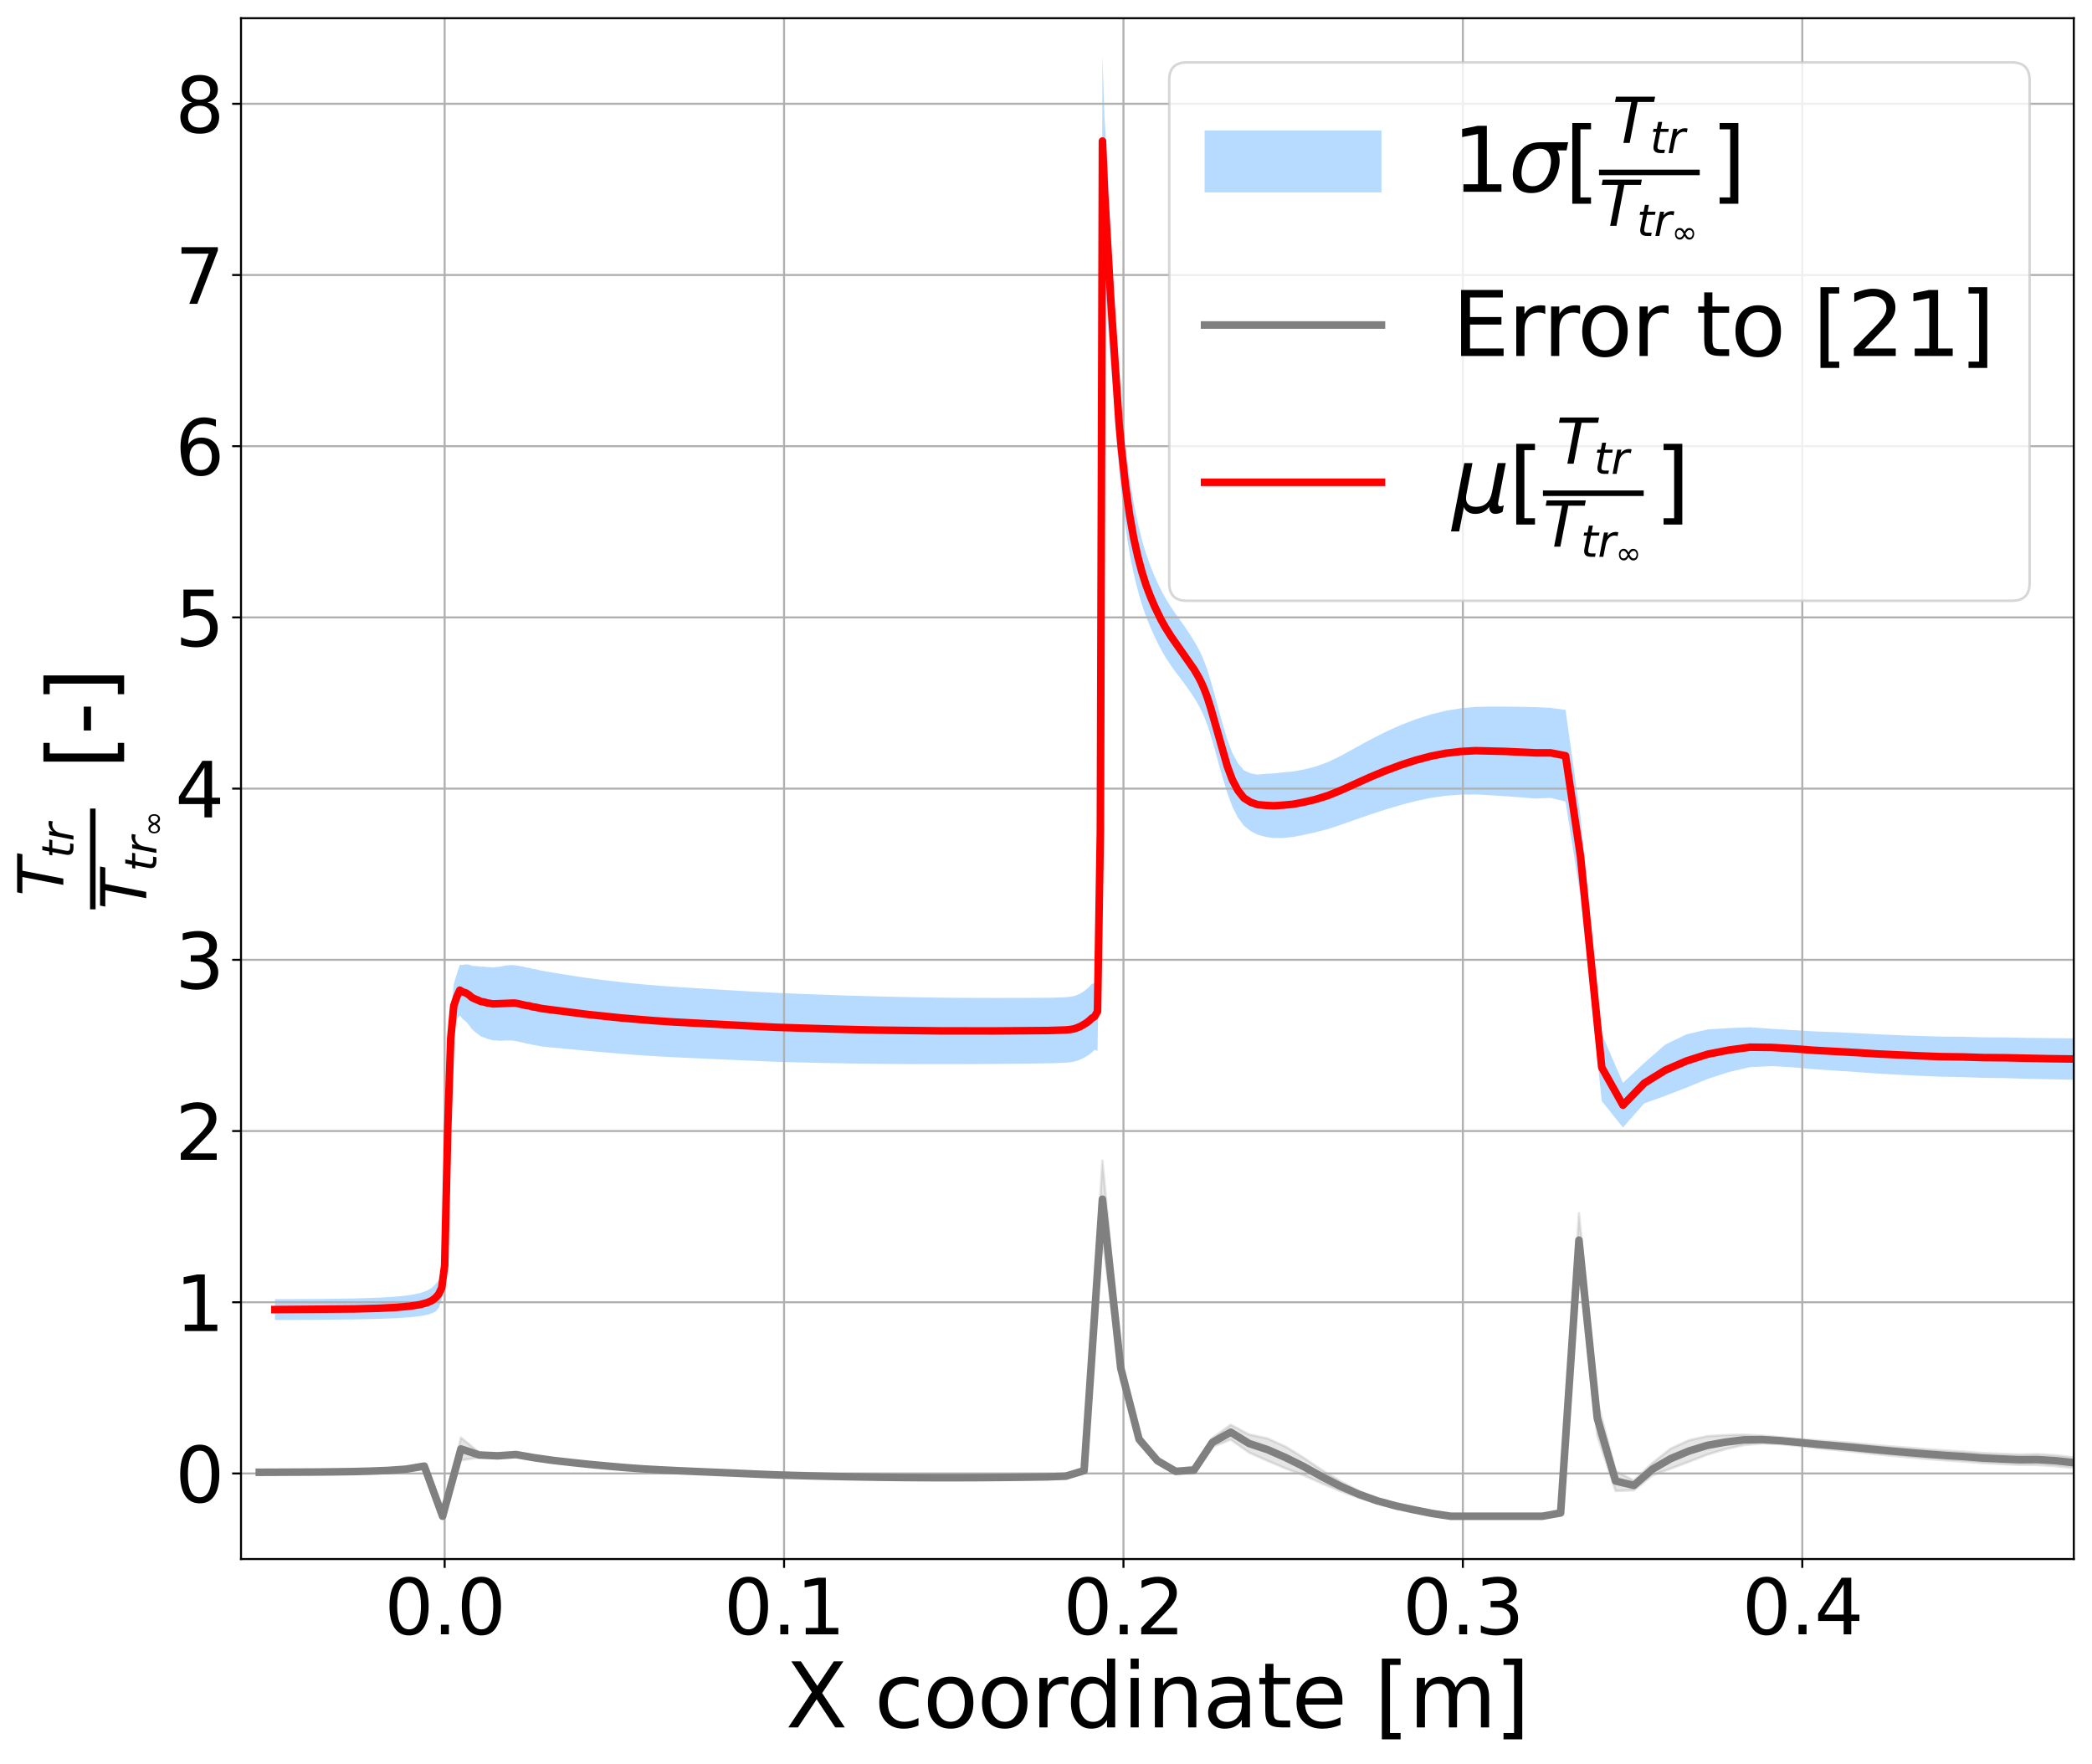 <?xml version="1.0" encoding="utf-8" standalone="no"?>
<!DOCTYPE svg PUBLIC "-//W3C//DTD SVG 1.1//EN"
  "http://www.w3.org/Graphics/SVG/1.1/DTD/svg11.dtd">
<svg xmlns:xlink="http://www.w3.org/1999/xlink" width="827.987pt" height="698.148pt" viewBox="0 0 827.987 698.148" xmlns="http://www.w3.org/2000/svg" version="1.1">
 <defs>
  <style type="text/css">*{stroke-linejoin: round; stroke-linecap: butt}</style>
 </defs>
 <g id="figure_1">
  <g id="patch_1">
   <path d="M 0 698.148 
L 827.987 698.148 
L 827.987 0 
L 0 0 
z
" style="fill: #ffffff"/>
  </g>
  <g id="axes_1">
   <g id="patch_2">
    <path d="M 95.388 617.04 
L 820.788 617.04 
L 820.788 7.2 
L 95.388 7.2 
z
" style="fill: #ffffff"/>
   </g>
   <g id="FillBetweenPolyCollection_1">
    <path d="M 108.821 522.408 
L 108.821 514.2 
L 127.078 514.103 
L 140.406 513.902 
L 150.135 513.586 
L 157.238 513.142 
L 162.424 512.549 
L 166.211 511.786 
L 168.976 510.822 
L 170.996 509.624 
L 172.472 508.085 
L 173.651 506.755 
L 174.819 505.018 
L 175.988 494.703 
L 177.185 439.757 
L 178.383 403.426 
L 179.58 389.573 
L 180.778 385.538 
L 181.975 381.881 
L 183.173 381.886 
L 184.37 381.67 
L 185.568 381.78 
L 186.766 382.234 
L 187.963 382.365 
L 189.161 382.396 
L 190.358 382.598 
L 191.556 382.547 
L 192.753 382.744 
L 193.951 382.799 
L 195.149 382.903 
L 196.346 382.737 
L 197.544 382.651 
L 198.741 382.448 
L 199.939 382.15 
L 201.136 382.05 
L 202.334 381.921 
L 203.532 382.019 
L 204.729 382.147 
L 205.927 382.401 
L 207.124 382.586 
L 208.322 382.93 
L 209.519 383.048 
L 210.717 383.442 
L 211.914 383.584 
L 213.112 383.893 
L 214.31 384.163 
L 215.507 384.352 
L 216.705 384.605 
L 217.902 384.788 
L 219.13 384.984 
L 220.402 385.191 
L 221.719 385.401 
L 223.085 385.628 
L 224.501 385.852 
L 225.97 386.076 
L 227.493 386.307 
L 229.072 386.555 
L 230.71 386.804 
L 232.407 387.046 
L 234.166 387.281 
L 235.989 387.536 
L 237.88 387.749 
L 239.842 388.013 
L 241.874 388.234 
L 243.981 388.476 
L 246.167 388.741 
L 248.432 388.978 
L 250.781 389.245 
L 253.217 389.464 
L 255.741 389.709 
L 258.359 389.9 
L 261.074 390.142 
L 263.888 390.337 
L 266.805 390.554 
L 269.831 390.746 
L 272.967 390.947 
L 276.219 391.142 
L 279.59 391.349 
L 283.087 391.567 
L 286.711 391.792 
L 290.469 392.009 
L 294.366 392.242 
L 298.406 392.48 
L 302.595 392.695 
L 306.938 392.941 
L 311.441 393.127 
L 316.11 393.324 
L 320.951 393.506 
L 325.945 393.696 
L 331.083 393.865 
L 336.41 394.057 
L 341.933 394.202 
L 347.66 394.368 
L 353.599 394.505 
L 359.756 394.635 
L 366.14 394.756 
L 372.759 394.85 
L 379.622 394.914 
L 386.739 394.96 
L 394.117 394.973 
L 401.768 394.965 
L 409.321 394.92 
L 414.958 394.888 
L 418.972 394.792 
L 421.831 394.672 
L 423.868 394.456 
L 425.32 394.154 
L 426.461 393.736 
L 427.592 393.193 
L 428.723 392.498 
L 429.854 391.671 
L 430.985 390.694 
L 432.116 389.462 
L 433.247 389.097 
L 434.378 384.613 
L 435.509 308.922 
L 436.334 22.14 
L 437.158 46.974 
L 437.983 59.563 
L 438.808 74.59 
L 439.633 92.817 
L 440.458 108.561 
L 441.282 124.117 
L 442.107 137.578 
L 442.932 149.352 
L 443.757 159.185 
L 444.582 167.655 
L 445.406 175.495 
L 446.231 182.375 
L 447.056 188.56 
L 447.881 193.97 
L 448.706 198.874 
L 449.53 203.184 
L 450.355 207.025 
L 451.18 210.559 
L 452.005 213.758 
L 452.83 216.647 
L 453.654 219.307 
L 454.479 221.681 
L 455.304 223.887 
L 456.129 225.991 
L 456.953 227.96 
L 457.778 229.824 
L 458.603 231.589 
L 459.428 233.283 
L 460.253 234.887 
L 461.077 236.356 
L 461.902 237.75 
L 462.727 239.082 
L 463.552 240.4 
L 464.377 241.596 
L 465.201 242.799 
L 466.026 243.968 
L 466.851 245.099 
L 467.676 246.275 
L 468.501 247.451 
L 469.325 248.62 
L 470.15 249.873 
L 470.975 251.109 
L 471.8 252.41 
L 472.633 253.762 
L 473.518 255.267 
L 474.481 257.031 
L 475.519 259.158 
L 476.646 261.827 
L 477.87 265.167 
L 479.196 269.452 
L 480.635 274.574 
L 482.2 280.438 
L 483.901 286.52 
L 485.751 292.679 
L 487.763 298.024 
L 489.952 302.056 
L 492.335 304.875 
L 494.929 306.064 
L 497.749 306.576 
L 500.817 306.272 
L 504.152 306.114 
L 507.776 305.676 
L 511.708 305.351 
L 515.967 304.571 
L 520.57 303.426 
L 525.53 301.628 
L 530.848 299.05 
L 536.507 295.925 
L 542.421 292.684 
L 548.36 289.686 
L 554.298 287.01 
L 560.237 284.704 
L 566.175 282.795 
L 572.114 281.323 
L 578.052 280.358 
L 583.991 279.78 
L 589.929 279.664 
L 595.868 279.671 
L 601.806 279.751 
L 607.745 279.87 
L 613.683 280.147 
L 619.622 280.987 
L 625.56 323.279 
L 633.956 409.181 
L 642.352 428.575 
L 650.748 420.719 
L 659.144 413.391 
L 667.54 409.351 
L 675.935 407.435 
L 684.331 406.891 
L 692.727 406.58 
L 701.123 407.173 
L 709.519 407.686 
L 717.915 408.191 
L 726.31 408.509 
L 734.706 408.894 
L 743.102 409.358 
L 751.498 409.713 
L 759.894 410.004 
L 768.29 410.263 
L 776.685 410.326 
L 785.081 410.551 
L 793.477 410.583 
L 801.873 410.765 
L 810.269 410.858 
L 818.665 410.942 
L 827.06 410.994 
L 827.06 427.427 
L 827.06 427.427 
L 818.665 427.303 
L 810.269 427.129 
L 801.873 426.956 
L 793.477 426.694 
L 785.081 426.596 
L 776.685 426.289 
L 768.29 426.138 
L 759.894 425.786 
L 751.498 425.38 
L 743.102 424.894 
L 734.706 424.287 
L 726.31 423.728 
L 717.915 423.18 
L 709.519 422.411 
L 701.123 421.938 
L 692.727 422.338 
L 684.331 424.267 
L 675.935 427.006 
L 667.54 430.44 
L 659.144 433.682 
L 650.748 436.718 
L 642.352 446.265 
L 633.956 435.793 
L 625.56 354.974 
L 619.622 317.247 
L 613.683 315.78 
L 607.745 316.048 
L 601.806 315.588 
L 595.868 315.13 
L 589.929 314.749 
L 583.991 314.424 
L 578.052 314.534 
L 572.114 314.954 
L 566.175 315.823 
L 560.237 317.075 
L 554.298 318.625 
L 548.36 320.404 
L 542.421 322.332 
L 536.507 324.379 
L 530.848 326.393 
L 525.53 328.144 
L 520.57 329.427 
L 515.967 330.443 
L 511.708 331.259 
L 507.776 331.667 
L 504.152 331.694 
L 500.817 331.211 
L 497.749 330.367 
L 494.929 328.895 
L 492.335 326.818 
L 489.952 323.606 
L 487.763 319.28 
L 485.751 313.884 
L 483.901 307.764 
L 482.2 301.814 
L 480.635 296.06 
L 479.196 291.093 
L 477.87 286.97 
L 476.646 283.799 
L 475.519 281.288 
L 474.481 279.289 
L 473.518 277.627 
L 472.633 276.206 
L 471.8 274.921 
L 470.975 273.687 
L 470.15 272.514 
L 469.325 271.335 
L 468.501 270.231 
L 467.676 269.125 
L 466.851 268.019 
L 466.026 266.949 
L 465.201 265.845 
L 464.377 264.712 
L 463.552 263.578 
L 462.727 262.337 
L 461.902 261.074 
L 461.077 259.76 
L 460.253 258.373 
L 459.428 256.866 
L 458.603 255.278 
L 457.778 253.641 
L 456.953 251.923 
L 456.129 250.127 
L 455.304 248.225 
L 454.479 246.259 
L 453.654 244.171 
L 452.83 241.857 
L 452.005 239.378 
L 451.18 236.661 
L 450.355 233.706 
L 449.53 230.548 
L 448.706 227.048 
L 447.881 223.083 
L 447.056 218.754 
L 446.231 213.758 
L 445.406 208.174 
L 444.582 201.641 
L 443.757 194.534 
L 442.932 186.187 
L 442.107 176.271 
L 441.282 165.081 
L 440.458 153.025 
L 439.633 144.254 
L 438.808 132.996 
L 437.983 121.765 
L 437.158 104.843 
L 436.334 89.51 
L 435.509 348.63 
L 434.378 415.935 
L 433.247 415.51 
L 432.116 416.569 
L 430.985 417.47 
L 429.854 418.18 
L 428.723 418.8 
L 427.592 419.34 
L 426.461 419.776 
L 425.32 420.127 
L 423.868 420.395 
L 421.831 420.599 
L 418.972 420.734 
L 414.958 420.847 
L 409.321 420.92 
L 401.768 421.009 
L 394.117 421.075 
L 386.739 421.129 
L 379.622 421.159 
L 372.759 421.178 
L 366.14 421.171 
L 359.756 421.14 
L 353.599 421.097 
L 347.66 421.047 
L 341.933 420.971 
L 336.41 420.906 
L 331.083 420.797 
L 325.945 420.702 
L 320.951 420.587 
L 316.11 420.474 
L 311.441 420.345 
L 306.938 420.217 
L 302.595 420.031 
L 298.406 419.868 
L 294.366 419.685 
L 290.469 419.508 
L 286.711 419.342 
L 283.087 419.172 
L 279.59 419.008 
L 276.219 418.854 
L 272.967 418.712 
L 269.831 418.566 
L 266.805 418.428 
L 263.888 418.269 
L 261.074 418.126 
L 258.359 417.946 
L 255.741 417.807 
L 253.217 417.627 
L 250.781 417.465 
L 248.432 417.264 
L 246.167 417.087 
L 243.981 416.89 
L 241.874 416.717 
L 239.842 416.563 
L 237.88 416.378 
L 235.989 416.234 
L 234.166 416.06 
L 232.407 415.906 
L 230.71 415.746 
L 229.072 415.583 
L 227.493 415.425 
L 225.97 415.282 
L 224.501 415.15 
L 223.085 415.02 
L 221.719 414.888 
L 220.402 414.767 
L 219.13 414.652 
L 217.902 414.541 
L 216.705 414.436 
L 215.507 414.27 
L 214.31 414.136 
L 213.112 413.916 
L 211.914 413.651 
L 210.717 413.509 
L 209.519 413.162 
L 208.322 413.018 
L 207.124 412.669 
L 205.927 412.435 
L 204.729 412.145 
L 203.532 411.959 
L 202.334 411.797 
L 201.136 411.819 
L 199.939 411.796 
L 198.741 411.921 
L 197.544 411.923 
L 196.346 411.773 
L 195.149 411.732 
L 193.951 411.415 
L 192.753 411.123 
L 191.556 410.606 
L 190.358 410.232 
L 189.161 409.261 
L 187.963 408.376 
L 186.766 407.303 
L 185.568 405.687 
L 184.37 404.272 
L 183.173 403.325 
L 181.975 401.901 
L 180.778 403.547 
L 179.58 406.703 
L 178.383 418.764 
L 177.185 455.232 
L 175.988 507.074 
L 174.819 514.419 
L 173.651 517.585 
L 172.472 519.027 
L 170.996 519.784 
L 168.976 520.389 
L 166.211 520.903 
L 162.424 521.335 
L 157.238 521.693 
L 150.135 521.98 
L 140.406 522.195 
L 127.078 522.337 
L 108.821 522.408 
z
" clip-path="url(#peca1299a79)" style="fill: #99ccff; fill-opacity: 0.7"/>
   </g>
   <g id="FillBetweenPolyCollection_2">
    <defs>
     <path id="m52f5594e68" d="M 102.633 -115.631 
L 102.633 -115.256 
L 109.887 -115.284 
L 117.141 -115.312 
L 124.395 -115.34 
L 131.649 -115.4 
L 138.903 -115.477 
L 146.157 -115.62 
L 153.411 -115.84 
L 160.665 -116.231 
L 167.92 -117.103 
L 175.174 -98.048 
L 182.428 -129.162 
L 189.682 -123.263 
L 196.936 -121.828 
L 204.19 -121.885 
L 211.444 -120.535 
L 218.698 -119.636 
L 225.952 -119.026 
L 233.206 -118.418 
L 240.46 -117.837 
L 247.715 -117.307 
L 254.969 -116.863 
L 262.223 -116.506 
L 269.477 -116.206 
L 276.731 -115.947 
L 283.985 -115.676 
L 291.239 -115.401 
L 298.493 -115.106 
L 305.747 -114.832 
L 313.001 -114.63 
L 320.255 -114.468 
L 327.509 -114.323 
L 334.764 -114.19 
L 342.018 -114.097 
L 349.272 -114.019 
L 356.526 -113.978 
L 363.78 -113.955 
L 371.034 -113.957 
L 378.288 -113.989 
L 385.542 -114.037 
L 392.796 -114.103 
L 400.05 -114.181 
L 407.304 -114.279 
L 414.559 -114.387 
L 421.813 -114.657 
L 429.067 -116.621 
L 436.321 -208.29 
L 443.575 -151.791 
L 450.829 -126.802 
L 458.083 -119.054 
L 465.337 -114.99 
L 472.591 -114.937 
L 479.845 -125.522 
L 487.099 -128.374 
L 494.354 -123.276 
L 501.608 -120.03 
L 508.862 -116.957 
L 516.116 -114.207 
L 523.37 -110.981 
L 530.624 -107.942 
L 537.878 -105.351 
L 545.132 -103.268 
L 552.386 -101.716 
L 559.64 -100.469 
L 566.894 -99.246 
L 574.148 -98.048 
L 581.403 -98.048 
L 588.657 -98.048 
L 595.911 -98.048 
L 603.165 -98.048 
L 610.419 -98.048 
L 617.673 -98.346 
L 624.927 -196.671 
L 632.181 -129.957 
L 639.435 -108.056 
L 646.689 -108.347 
L 653.943 -114.181 
L 661.198 -116.875 
L 668.452 -119.608 
L 675.706 -122.431 
L 682.96 -124.635 
L 690.214 -126.236 
L 697.468 -126.831 
L 704.722 -126.587 
L 711.976 -125.868 
L 719.23 -125.006 
L 726.484 -124.289 
L 733.738 -123.554 
L 740.993 -122.769 
L 748.247 -122.039 
L 755.501 -121.368 
L 762.755 -120.735 
L 770.009 -120.161 
L 777.263 -119.698 
L 784.517 -119.104 
L 791.771 -118.746 
L 799.025 -118.387 
L 806.279 -118.353 
L 813.533 -117.894 
L 820.788 -117.133 
L 820.788 -121.316 
L 820.788 -121.316 
L 813.533 -122.18 
L 806.279 -122.62 
L 799.025 -122.462 
L 791.771 -122.742 
L 784.517 -123.059 
L 777.263 -123.622 
L 770.009 -124.044 
L 762.755 -124.565 
L 755.501 -125.126 
L 748.247 -125.706 
L 740.993 -126.325 
L 733.738 -126.982 
L 726.484 -127.558 
L 719.23 -128.059 
L 711.976 -128.672 
L 704.722 -129.301 
L 697.468 -129.949 
L 690.214 -130.34 
L 682.96 -130.156 
L 675.706 -129.736 
L 668.452 -128.102 
L 661.198 -124.777 
L 653.943 -119.029 
L 646.689 -112.166 
L 639.435 -115.925 
L 632.181 -143.743 
L 624.927 -217.97 
L 617.673 -100.366 
L 610.419 -98.048 
L 603.165 -98.048 
L 595.911 -98.048 
L 588.657 -98.048 
L 581.403 -98.048 
L 574.148 -98.048 
L 566.894 -99.046 
L 559.64 -100.706 
L 552.386 -102.608 
L 545.132 -104.998 
L 537.878 -108.05 
L 530.624 -111.82 
L 523.37 -116.199 
L 516.116 -121.087 
L 508.862 -125.563 
L 501.608 -128.837 
L 494.354 -130.396 
L 487.099 -134.244 
L 479.845 -129.007 
L 472.591 -117.721 
L 465.337 -116.634 
L 458.083 -121.027 
L 450.829 -130.237 
L 443.575 -161.519 
L 436.321 -238.759 
L 429.067 -115.558 
L 421.813 -113.162 
L 414.559 -112.887 
L 407.304 -112.79 
L 400.05 -112.701 
L 392.796 -112.645 
L 385.542 -112.612 
L 378.288 -112.614 
L 371.034 -112.641 
L 363.78 -112.705 
L 356.526 -112.8 
L 349.272 -112.914 
L 342.018 -113.065 
L 334.764 -113.219 
L 327.509 -113.409 
L 320.255 -113.611 
L 313.001 -113.835 
L 305.747 -114.096 
L 298.493 -114.423 
L 291.239 -114.78 
L 283.985 -115.115 
L 276.731 -115.466 
L 269.477 -115.822 
L 262.223 -116.218 
L 254.969 -116.661 
L 247.715 -117.262 
L 240.46 -117.987 
L 233.206 -118.749 
L 225.952 -119.675 
L 218.698 -120.709 
L 211.444 -121.869 
L 204.19 -123.046 
L 196.936 -122.084 
L 189.682 -121.309 
L 182.428 -120.201 
L 175.174 -98.048 
L 167.92 -118.674 
L 160.665 -117.114 
L 153.411 -116.483 
L 146.157 -116.148 
L 138.903 -115.939 
L 131.649 -115.83 
L 124.395 -115.746 
L 117.141 -115.708 
L 109.887 -115.669 
L 102.633 -115.631 
z
" style="stroke: #808080; stroke-opacity: 0.2"/>
    </defs>
    <g clip-path="url(#peca1299a79)">
     <use xlink:href="#m52f5594e68" x="0" y="698.148" style="fill: #808080; fill-opacity: 0.2; stroke: #808080; stroke-opacity: 0.2"/>
    </g>
   </g>
   <g id="matplotlib.axis_1">
    <g id="xtick_1">
     <g id="line2d_1">
      <path d="M 175.988 617.04 
L 175.988 7.2 
" clip-path="url(#peca1299a79)" style="fill: none; stroke: #b0b0b0; stroke-width: 0.8; stroke-linecap: square"/>
     </g>
     <g id="line2d_2">
      <defs>
       <path id="m97ac61646d" d="M 0 0 
L 0 3.5 
" style="stroke: #000000; stroke-width: 0.8"/>
      </defs>
      <g>
       <use xlink:href="#m97ac61646d" x="175.988" y="617.04" style="stroke: #000000; stroke-width: 0.8"/>
      </g>
     </g>
     <g id="text_1">
      <!-- 0.0 -->
      <g transform="translate(152.133 646.835) scale(0.3 -0.3)">
       <defs>
        <path id="DejaVuSans-30" d="M 2034 4250 
Q 1547 4250 1301 3770 
Q 1056 3291 1056 2328 
Q 1056 1369 1301 889 
Q 1547 409 2034 409 
Q 2525 409 2770 889 
Q 3016 1369 3016 2328 
Q 3016 3291 2770 3770 
Q 2525 4250 2034 4250 
z
M 2034 4750 
Q 2819 4750 3233 4129 
Q 3647 3509 3647 2328 
Q 3647 1150 3233 529 
Q 2819 -91 2034 -91 
Q 1250 -91 836 529 
Q 422 1150 422 2328 
Q 422 3509 836 4129 
Q 1250 4750 2034 4750 
z
" transform="scale(0.016)"/>
        <path id="DejaVuSans-2e" d="M 684 794 
L 1344 794 
L 1344 0 
L 684 0 
L 684 794 
z
" transform="scale(0.016)"/>
       </defs>
       <use xlink:href="#DejaVuSans-30"/>
       <use xlink:href="#DejaVuSans-2e" transform="translate(63.623 0)"/>
       <use xlink:href="#DejaVuSans-30" transform="translate(95.41 0)"/>
      </g>
     </g>
    </g>
    <g id="xtick_2">
     <g id="line2d_3">
      <path d="M 310.321 617.04 
L 310.321 7.2 
" clip-path="url(#peca1299a79)" style="fill: none; stroke: #b0b0b0; stroke-width: 0.8; stroke-linecap: square"/>
     </g>
     <g id="line2d_4">
      <g>
       <use xlink:href="#m97ac61646d" x="310.321" y="617.04" style="stroke: #000000; stroke-width: 0.8"/>
      </g>
     </g>
     <g id="text_2">
      <!-- 0.1 -->
      <g transform="translate(286.466 646.835) scale(0.3 -0.3)">
       <defs>
        <path id="DejaVuSans-31" d="M 794 531 
L 1825 531 
L 1825 4091 
L 703 3866 
L 703 4441 
L 1819 4666 
L 2450 4666 
L 2450 531 
L 3481 531 
L 3481 0 
L 794 0 
L 794 531 
z
" transform="scale(0.016)"/>
       </defs>
       <use xlink:href="#DejaVuSans-30"/>
       <use xlink:href="#DejaVuSans-2e" transform="translate(63.623 0)"/>
       <use xlink:href="#DejaVuSans-31" transform="translate(95.41 0)"/>
      </g>
     </g>
    </g>
    <g id="xtick_3">
     <g id="line2d_5">
      <path d="M 444.654 617.04 
L 444.654 7.2 
" clip-path="url(#peca1299a79)" style="fill: none; stroke: #b0b0b0; stroke-width: 0.8; stroke-linecap: square"/>
     </g>
     <g id="line2d_6">
      <g>
       <use xlink:href="#m97ac61646d" x="444.654" y="617.04" style="stroke: #000000; stroke-width: 0.8"/>
      </g>
     </g>
     <g id="text_3">
      <!-- 0.2 -->
      <g transform="translate(420.799 646.835) scale(0.3 -0.3)">
       <defs>
        <path id="DejaVuSans-32" d="M 1228 531 
L 3431 531 
L 3431 0 
L 469 0 
L 469 531 
Q 828 903 1448 1529 
Q 2069 2156 2228 2338 
Q 2531 2678 2651 2914 
Q 2772 3150 2772 3378 
Q 2772 3750 2511 3984 
Q 2250 4219 1831 4219 
Q 1534 4219 1204 4116 
Q 875 4013 500 3803 
L 500 4441 
Q 881 4594 1212 4672 
Q 1544 4750 1819 4750 
Q 2544 4750 2975 4387 
Q 3406 4025 3406 3419 
Q 3406 3131 3298 2873 
Q 3191 2616 2906 2266 
Q 2828 2175 2409 1742 
Q 1991 1309 1228 531 
z
" transform="scale(0.016)"/>
       </defs>
       <use xlink:href="#DejaVuSans-30"/>
       <use xlink:href="#DejaVuSans-2e" transform="translate(63.623 0)"/>
       <use xlink:href="#DejaVuSans-32" transform="translate(95.41 0)"/>
      </g>
     </g>
    </g>
    <g id="xtick_4">
     <g id="line2d_7">
      <path d="M 578.987 617.04 
L 578.987 7.2 
" clip-path="url(#peca1299a79)" style="fill: none; stroke: #b0b0b0; stroke-width: 0.8; stroke-linecap: square"/>
     </g>
     <g id="line2d_8">
      <g>
       <use xlink:href="#m97ac61646d" x="578.987" y="617.04" style="stroke: #000000; stroke-width: 0.8"/>
      </g>
     </g>
     <g id="text_4">
      <!-- 0.3 -->
      <g transform="translate(555.133 646.835) scale(0.3 -0.3)">
       <defs>
        <path id="DejaVuSans-33" d="M 2597 2516 
Q 3050 2419 3304 2112 
Q 3559 1806 3559 1356 
Q 3559 666 3084 287 
Q 2609 -91 1734 -91 
Q 1441 -91 1130 -33 
Q 819 25 488 141 
L 488 750 
Q 750 597 1062 519 
Q 1375 441 1716 441 
Q 2309 441 2620 675 
Q 2931 909 2931 1356 
Q 2931 1769 2642 2001 
Q 2353 2234 1838 2234 
L 1294 2234 
L 1294 2753 
L 1863 2753 
Q 2328 2753 2575 2939 
Q 2822 3125 2822 3475 
Q 2822 3834 2567 4026 
Q 2313 4219 1838 4219 
Q 1578 4219 1281 4162 
Q 984 4106 628 3988 
L 628 4550 
Q 988 4650 1302 4700 
Q 1616 4750 1894 4750 
Q 2613 4750 3031 4423 
Q 3450 4097 3450 3541 
Q 3450 3153 3228 2886 
Q 3006 2619 2597 2516 
z
" transform="scale(0.016)"/>
       </defs>
       <use xlink:href="#DejaVuSans-30"/>
       <use xlink:href="#DejaVuSans-2e" transform="translate(63.623 0)"/>
       <use xlink:href="#DejaVuSans-33" transform="translate(95.41 0)"/>
      </g>
     </g>
    </g>
    <g id="xtick_5">
     <g id="line2d_9">
      <path d="M 713.321 617.04 
L 713.321 7.2 
" clip-path="url(#peca1299a79)" style="fill: none; stroke: #b0b0b0; stroke-width: 0.8; stroke-linecap: square"/>
     </g>
     <g id="line2d_10">
      <g>
       <use xlink:href="#m97ac61646d" x="713.321" y="617.04" style="stroke: #000000; stroke-width: 0.8"/>
      </g>
     </g>
     <g id="text_5">
      <!-- 0.4 -->
      <g transform="translate(689.466 646.835) scale(0.3 -0.3)">
       <defs>
        <path id="DejaVuSans-34" d="M 2419 4116 
L 825 1625 
L 2419 1625 
L 2419 4116 
z
M 2253 4666 
L 3047 4666 
L 3047 1625 
L 3713 1625 
L 3713 1100 
L 3047 1100 
L 3047 0 
L 2419 0 
L 2419 1100 
L 313 1100 
L 313 1709 
L 2253 4666 
z
" transform="scale(0.016)"/>
       </defs>
       <use xlink:href="#DejaVuSans-30"/>
       <use xlink:href="#DejaVuSans-2e" transform="translate(63.623 0)"/>
       <use xlink:href="#DejaVuSans-34" transform="translate(95.41 0)"/>
      </g>
     </g>
    </g>
    <g id="text_6">
     <!-- X coordinate [m] -->
     <g transform="translate(310.934 683.669) scale(0.35 -0.35)">
      <defs>
       <path id="DejaVuSans-58" d="M 403 4666 
L 1081 4666 
L 2241 2931 
L 3406 4666 
L 4084 4666 
L 2584 2425 
L 4184 0 
L 3506 0 
L 2194 1984 
L 872 0 
L 191 0 
L 1856 2491 
L 403 4666 
z
" transform="scale(0.016)"/>
       <path id="DejaVuSans-20" transform="scale(0.016)"/>
       <path id="DejaVuSans-63" d="M 3122 3366 
L 3122 2828 
Q 2878 2963 2633 3030 
Q 2388 3097 2138 3097 
Q 1578 3097 1268 2742 
Q 959 2388 959 1747 
Q 959 1106 1268 751 
Q 1578 397 2138 397 
Q 2388 397 2633 464 
Q 2878 531 3122 666 
L 3122 134 
Q 2881 22 2623 -34 
Q 2366 -91 2075 -91 
Q 1284 -91 818 406 
Q 353 903 353 1747 
Q 353 2603 823 3093 
Q 1294 3584 2113 3584 
Q 2378 3584 2631 3529 
Q 2884 3475 3122 3366 
z
" transform="scale(0.016)"/>
       <path id="DejaVuSans-6f" d="M 1959 3097 
Q 1497 3097 1228 2736 
Q 959 2375 959 1747 
Q 959 1119 1226 758 
Q 1494 397 1959 397 
Q 2419 397 2687 759 
Q 2956 1122 2956 1747 
Q 2956 2369 2687 2733 
Q 2419 3097 1959 3097 
z
M 1959 3584 
Q 2709 3584 3137 3096 
Q 3566 2609 3566 1747 
Q 3566 888 3137 398 
Q 2709 -91 1959 -91 
Q 1206 -91 779 398 
Q 353 888 353 1747 
Q 353 2609 779 3096 
Q 1206 3584 1959 3584 
z
" transform="scale(0.016)"/>
       <path id="DejaVuSans-72" d="M 2631 2963 
Q 2534 3019 2420 3045 
Q 2306 3072 2169 3072 
Q 1681 3072 1420 2755 
Q 1159 2438 1159 1844 
L 1159 0 
L 581 0 
L 581 3500 
L 1159 3500 
L 1159 2956 
Q 1341 3275 1631 3429 
Q 1922 3584 2338 3584 
Q 2397 3584 2469 3576 
Q 2541 3569 2628 3553 
L 2631 2963 
z
" transform="scale(0.016)"/>
       <path id="DejaVuSans-64" d="M 2906 2969 
L 2906 4863 
L 3481 4863 
L 3481 0 
L 2906 0 
L 2906 525 
Q 2725 213 2448 61 
Q 2172 -91 1784 -91 
Q 1150 -91 751 415 
Q 353 922 353 1747 
Q 353 2572 751 3078 
Q 1150 3584 1784 3584 
Q 2172 3584 2448 3432 
Q 2725 3281 2906 2969 
z
M 947 1747 
Q 947 1113 1208 752 
Q 1469 391 1925 391 
Q 2381 391 2643 752 
Q 2906 1113 2906 1747 
Q 2906 2381 2643 2742 
Q 2381 3103 1925 3103 
Q 1469 3103 1208 2742 
Q 947 2381 947 1747 
z
" transform="scale(0.016)"/>
       <path id="DejaVuSans-69" d="M 603 3500 
L 1178 3500 
L 1178 0 
L 603 0 
L 603 3500 
z
M 603 4863 
L 1178 4863 
L 1178 4134 
L 603 4134 
L 603 4863 
z
" transform="scale(0.016)"/>
       <path id="DejaVuSans-6e" d="M 3513 2113 
L 3513 0 
L 2938 0 
L 2938 2094 
Q 2938 2591 2744 2837 
Q 2550 3084 2163 3084 
Q 1697 3084 1428 2787 
Q 1159 2491 1159 1978 
L 1159 0 
L 581 0 
L 581 3500 
L 1159 3500 
L 1159 2956 
Q 1366 3272 1645 3428 
Q 1925 3584 2291 3584 
Q 2894 3584 3203 3211 
Q 3513 2838 3513 2113 
z
" transform="scale(0.016)"/>
       <path id="DejaVuSans-61" d="M 2194 1759 
Q 1497 1759 1228 1600 
Q 959 1441 959 1056 
Q 959 750 1161 570 
Q 1363 391 1709 391 
Q 2188 391 2477 730 
Q 2766 1069 2766 1631 
L 2766 1759 
L 2194 1759 
z
M 3341 1997 
L 3341 0 
L 2766 0 
L 2766 531 
Q 2569 213 2275 61 
Q 1981 -91 1556 -91 
Q 1019 -91 701 211 
Q 384 513 384 1019 
Q 384 1609 779 1909 
Q 1175 2209 1959 2209 
L 2766 2209 
L 2766 2266 
Q 2766 2663 2505 2880 
Q 2244 3097 1772 3097 
Q 1472 3097 1187 3025 
Q 903 2953 641 2809 
L 641 3341 
Q 956 3463 1253 3523 
Q 1550 3584 1831 3584 
Q 2591 3584 2966 3190 
Q 3341 2797 3341 1997 
z
" transform="scale(0.016)"/>
       <path id="DejaVuSans-74" d="M 1172 4494 
L 1172 3500 
L 2356 3500 
L 2356 3053 
L 1172 3053 
L 1172 1153 
Q 1172 725 1289 603 
Q 1406 481 1766 481 
L 2356 481 
L 2356 0 
L 1766 0 
Q 1100 0 847 248 
Q 594 497 594 1153 
L 594 3053 
L 172 3053 
L 172 3500 
L 594 3500 
L 594 4494 
L 1172 4494 
z
" transform="scale(0.016)"/>
       <path id="DejaVuSans-65" d="M 3597 1894 
L 3597 1613 
L 953 1613 
Q 991 1019 1311 708 
Q 1631 397 2203 397 
Q 2534 397 2845 478 
Q 3156 559 3463 722 
L 3463 178 
Q 3153 47 2828 -22 
Q 2503 -91 2169 -91 
Q 1331 -91 842 396 
Q 353 884 353 1716 
Q 353 2575 817 3079 
Q 1281 3584 2069 3584 
Q 2775 3584 3186 3129 
Q 3597 2675 3597 1894 
z
M 3022 2063 
Q 3016 2534 2758 2815 
Q 2500 3097 2075 3097 
Q 1594 3097 1305 2825 
Q 1016 2553 972 2059 
L 3022 2063 
z
" transform="scale(0.016)"/>
       <path id="DejaVuSans-5b" d="M 550 4863 
L 1875 4863 
L 1875 4416 
L 1125 4416 
L 1125 -397 
L 1875 -397 
L 1875 -844 
L 550 -844 
L 550 4863 
z
" transform="scale(0.016)"/>
       <path id="DejaVuSans-6d" d="M 3328 2828 
Q 3544 3216 3844 3400 
Q 4144 3584 4550 3584 
Q 5097 3584 5394 3201 
Q 5691 2819 5691 2113 
L 5691 0 
L 5113 0 
L 5113 2094 
Q 5113 2597 4934 2840 
Q 4756 3084 4391 3084 
Q 3944 3084 3684 2787 
Q 3425 2491 3425 1978 
L 3425 0 
L 2847 0 
L 2847 2094 
Q 2847 2600 2669 2842 
Q 2491 3084 2119 3084 
Q 1678 3084 1418 2786 
Q 1159 2488 1159 1978 
L 1159 0 
L 581 0 
L 581 3500 
L 1159 3500 
L 1159 2956 
Q 1356 3278 1631 3431 
Q 1906 3584 2284 3584 
Q 2666 3584 2933 3390 
Q 3200 3197 3328 2828 
z
" transform="scale(0.016)"/>
       <path id="DejaVuSans-5d" d="M 1947 4863 
L 1947 -844 
L 622 -844 
L 622 -397 
L 1369 -397 
L 1369 4416 
L 622 4416 
L 622 4863 
L 1947 4863 
z
" transform="scale(0.016)"/>
      </defs>
      <use xlink:href="#DejaVuSans-58"/>
      <use xlink:href="#DejaVuSans-20" transform="translate(68.506 0)"/>
      <use xlink:href="#DejaVuSans-63" transform="translate(100.293 0)"/>
      <use xlink:href="#DejaVuSans-6f" transform="translate(155.273 0)"/>
      <use xlink:href="#DejaVuSans-6f" transform="translate(216.455 0)"/>
      <use xlink:href="#DejaVuSans-72" transform="translate(277.637 0)"/>
      <use xlink:href="#DejaVuSans-64" transform="translate(317 0)"/>
      <use xlink:href="#DejaVuSans-69" transform="translate(380.477 0)"/>
      <use xlink:href="#DejaVuSans-6e" transform="translate(408.26 0)"/>
      <use xlink:href="#DejaVuSans-61" transform="translate(471.639 0)"/>
      <use xlink:href="#DejaVuSans-74" transform="translate(532.918 0)"/>
      <use xlink:href="#DejaVuSans-65" transform="translate(572.127 0)"/>
      <use xlink:href="#DejaVuSans-20" transform="translate(633.65 0)"/>
      <use xlink:href="#DejaVuSans-5b" transform="translate(665.438 0)"/>
      <use xlink:href="#DejaVuSans-6d" transform="translate(704.451 0)"/>
      <use xlink:href="#DejaVuSans-5d" transform="translate(801.863 0)"/>
     </g>
    </g>
   </g>
   <g id="matplotlib.axis_2">
    <g id="ytick_1">
     <g id="line2d_11">
      <path d="M 95.388 583.16 
L 820.788 583.16 
" clip-path="url(#peca1299a79)" style="fill: none; stroke: #b0b0b0; stroke-width: 0.8; stroke-linecap: square"/>
     </g>
     <g id="line2d_12">
      <defs>
       <path id="m33045e0052" d="M 0 0 
L -3.5 0 
" style="stroke: #000000; stroke-width: 0.8"/>
      </defs>
      <g>
       <use xlink:href="#m33045e0052" x="95.388" y="583.16" style="stroke: #000000; stroke-width: 0.8"/>
      </g>
     </g>
     <g id="text_7">
      <!-- 0 -->
      <g transform="translate(69.3 594.558) scale(0.3 -0.3)">
       <use xlink:href="#DejaVuSans-30"/>
      </g>
     </g>
    </g>
    <g id="ytick_2">
     <g id="line2d_13">
      <path d="M 95.388 515.4 
L 820.788 515.4 
" clip-path="url(#peca1299a79)" style="fill: none; stroke: #b0b0b0; stroke-width: 0.8; stroke-linecap: square"/>
     </g>
     <g id="line2d_14">
      <g>
       <use xlink:href="#m33045e0052" x="95.388" y="515.4" style="stroke: #000000; stroke-width: 0.8"/>
      </g>
     </g>
     <g id="text_8">
      <!-- 1 -->
      <g transform="translate(69.3 526.798) scale(0.3 -0.3)">
       <use xlink:href="#DejaVuSans-31"/>
      </g>
     </g>
    </g>
    <g id="ytick_3">
     <g id="line2d_15">
      <path d="M 95.388 447.64 
L 820.788 447.64 
" clip-path="url(#peca1299a79)" style="fill: none; stroke: #b0b0b0; stroke-width: 0.8; stroke-linecap: square"/>
     </g>
     <g id="line2d_16">
      <g>
       <use xlink:href="#m33045e0052" x="95.388" y="447.64" style="stroke: #000000; stroke-width: 0.8"/>
      </g>
     </g>
     <g id="text_9">
      <!-- 2 -->
      <g transform="translate(69.3 459.038) scale(0.3 -0.3)">
       <use xlink:href="#DejaVuSans-32"/>
      </g>
     </g>
    </g>
    <g id="ytick_4">
     <g id="line2d_17">
      <path d="M 95.388 379.88 
L 820.788 379.88 
" clip-path="url(#peca1299a79)" style="fill: none; stroke: #b0b0b0; stroke-width: 0.8; stroke-linecap: square"/>
     </g>
     <g id="line2d_18">
      <g>
       <use xlink:href="#m33045e0052" x="95.388" y="379.88" style="stroke: #000000; stroke-width: 0.8"/>
      </g>
     </g>
     <g id="text_10">
      <!-- 3 -->
      <g transform="translate(69.3 391.278) scale(0.3 -0.3)">
       <use xlink:href="#DejaVuSans-33"/>
      </g>
     </g>
    </g>
    <g id="ytick_5">
     <g id="line2d_19">
      <path d="M 95.388 312.12 
L 820.788 312.12 
" clip-path="url(#peca1299a79)" style="fill: none; stroke: #b0b0b0; stroke-width: 0.8; stroke-linecap: square"/>
     </g>
     <g id="line2d_20">
      <g>
       <use xlink:href="#m33045e0052" x="95.388" y="312.12" style="stroke: #000000; stroke-width: 0.8"/>
      </g>
     </g>
     <g id="text_11">
      <!-- 4 -->
      <g transform="translate(69.3 323.518) scale(0.3 -0.3)">
       <use xlink:href="#DejaVuSans-34"/>
      </g>
     </g>
    </g>
    <g id="ytick_6">
     <g id="line2d_21">
      <path d="M 95.388 244.36 
L 820.788 244.36 
" clip-path="url(#peca1299a79)" style="fill: none; stroke: #b0b0b0; stroke-width: 0.8; stroke-linecap: square"/>
     </g>
     <g id="line2d_22">
      <g>
       <use xlink:href="#m33045e0052" x="95.388" y="244.36" style="stroke: #000000; stroke-width: 0.8"/>
      </g>
     </g>
     <g id="text_12">
      <!-- 5 -->
      <g transform="translate(69.3 255.758) scale(0.3 -0.3)">
       <defs>
        <path id="DejaVuSans-35" d="M 691 4666 
L 3169 4666 
L 3169 4134 
L 1269 4134 
L 1269 2991 
Q 1406 3038 1543 3061 
Q 1681 3084 1819 3084 
Q 2600 3084 3056 2656 
Q 3513 2228 3513 1497 
Q 3513 744 3044 326 
Q 2575 -91 1722 -91 
Q 1428 -91 1123 -41 
Q 819 9 494 109 
L 494 744 
Q 775 591 1075 516 
Q 1375 441 1709 441 
Q 2250 441 2565 725 
Q 2881 1009 2881 1497 
Q 2881 1984 2565 2268 
Q 2250 2553 1709 2553 
Q 1456 2553 1204 2497 
Q 953 2441 691 2322 
L 691 4666 
z
" transform="scale(0.016)"/>
       </defs>
       <use xlink:href="#DejaVuSans-35"/>
      </g>
     </g>
    </g>
    <g id="ytick_7">
     <g id="line2d_23">
      <path d="M 95.388 176.6 
L 820.788 176.6 
" clip-path="url(#peca1299a79)" style="fill: none; stroke: #b0b0b0; stroke-width: 0.8; stroke-linecap: square"/>
     </g>
     <g id="line2d_24">
      <g>
       <use xlink:href="#m33045e0052" x="95.388" y="176.6" style="stroke: #000000; stroke-width: 0.8"/>
      </g>
     </g>
     <g id="text_13">
      <!-- 6 -->
      <g transform="translate(69.3 187.998) scale(0.3 -0.3)">
       <defs>
        <path id="DejaVuSans-36" d="M 2113 2584 
Q 1688 2584 1439 2293 
Q 1191 2003 1191 1497 
Q 1191 994 1439 701 
Q 1688 409 2113 409 
Q 2538 409 2786 701 
Q 3034 994 3034 1497 
Q 3034 2003 2786 2293 
Q 2538 2584 2113 2584 
z
M 3366 4563 
L 3366 3988 
Q 3128 4100 2886 4159 
Q 2644 4219 2406 4219 
Q 1781 4219 1451 3797 
Q 1122 3375 1075 2522 
Q 1259 2794 1537 2939 
Q 1816 3084 2150 3084 
Q 2853 3084 3261 2657 
Q 3669 2231 3669 1497 
Q 3669 778 3244 343 
Q 2819 -91 2113 -91 
Q 1303 -91 875 529 
Q 447 1150 447 2328 
Q 447 3434 972 4092 
Q 1497 4750 2381 4750 
Q 2619 4750 2861 4703 
Q 3103 4656 3366 4563 
z
" transform="scale(0.016)"/>
       </defs>
       <use xlink:href="#DejaVuSans-36"/>
      </g>
     </g>
    </g>
    <g id="ytick_8">
     <g id="line2d_25">
      <path d="M 95.388 108.84 
L 820.788 108.84 
" clip-path="url(#peca1299a79)" style="fill: none; stroke: #b0b0b0; stroke-width: 0.8; stroke-linecap: square"/>
     </g>
     <g id="line2d_26">
      <g>
       <use xlink:href="#m33045e0052" x="95.388" y="108.84" style="stroke: #000000; stroke-width: 0.8"/>
      </g>
     </g>
     <g id="text_14">
      <!-- 7 -->
      <g transform="translate(69.3 120.238) scale(0.3 -0.3)">
       <defs>
        <path id="DejaVuSans-37" d="M 525 4666 
L 3525 4666 
L 3525 4397 
L 1831 0 
L 1172 0 
L 2766 4134 
L 525 4134 
L 525 4666 
z
" transform="scale(0.016)"/>
       </defs>
       <use xlink:href="#DejaVuSans-37"/>
      </g>
     </g>
    </g>
    <g id="ytick_9">
     <g id="line2d_27">
      <path d="M 95.388 41.08 
L 820.788 41.08 
" clip-path="url(#peca1299a79)" style="fill: none; stroke: #b0b0b0; stroke-width: 0.8; stroke-linecap: square"/>
     </g>
     <g id="line2d_28">
      <g>
       <use xlink:href="#m33045e0052" x="95.388" y="41.08" style="stroke: #000000; stroke-width: 0.8"/>
      </g>
     </g>
     <g id="text_15">
      <!-- 8 -->
      <g transform="translate(69.3 52.478) scale(0.3 -0.3)">
       <defs>
        <path id="DejaVuSans-38" d="M 2034 2216 
Q 1584 2216 1326 1975 
Q 1069 1734 1069 1313 
Q 1069 891 1326 650 
Q 1584 409 2034 409 
Q 2484 409 2743 651 
Q 3003 894 3003 1313 
Q 3003 1734 2745 1975 
Q 2488 2216 2034 2216 
z
M 1403 2484 
Q 997 2584 770 2862 
Q 544 3141 544 3541 
Q 544 4100 942 4425 
Q 1341 4750 2034 4750 
Q 2731 4750 3128 4425 
Q 3525 4100 3525 3541 
Q 3525 3141 3298 2862 
Q 3072 2584 2669 2484 
Q 3125 2378 3379 2068 
Q 3634 1759 3634 1313 
Q 3634 634 3220 271 
Q 2806 -91 2034 -91 
Q 1263 -91 848 271 
Q 434 634 434 1313 
Q 434 1759 690 2068 
Q 947 2378 1403 2484 
z
M 1172 3481 
Q 1172 3119 1398 2916 
Q 1625 2713 2034 2713 
Q 2441 2713 2670 2916 
Q 2900 3119 2900 3481 
Q 2900 3844 2670 4047 
Q 2441 4250 2034 4250 
Q 1625 4250 1398 4047 
Q 1172 3844 1172 3481 
z
" transform="scale(0.016)"/>
       </defs>
       <use xlink:href="#DejaVuSans-38"/>
      </g>
     </g>
    </g>
    <g id="text_16">
     <!-- $\frac{T_{tr}}{T_{tr_\infty}}$ [-] -->
     <g transform="translate(44.65 359.895) rotate(-90) scale(0.35 -0.35)">
      <defs>
       <path id="DejaVuSans-Oblique-54" d="M 378 4666 
L 4325 4666 
L 4225 4134 
L 2559 4134 
L 1759 0 
L 1125 0 
L 1925 4134 
L 275 4134 
L 378 4666 
z
" transform="scale(0.016)"/>
       <path id="DejaVuSans-Oblique-74" d="M 2706 3500 
L 2619 3053 
L 1472 3053 
L 1100 1153 
Q 1081 1047 1072 975 
Q 1063 903 1063 863 
Q 1063 663 1183 572 
Q 1303 481 1569 481 
L 2150 481 
L 2053 0 
L 1503 0 
Q 991 0 739 200 
Q 488 400 488 806 
Q 488 878 497 964 
Q 506 1050 525 1153 
L 897 3053 
L 409 3053 
L 500 3500 
L 978 3500 
L 1172 4494 
L 1747 4494 
L 1556 3500 
L 2706 3500 
z
" transform="scale(0.016)"/>
       <path id="DejaVuSans-Oblique-72" d="M 2853 2969 
Q 2766 3016 2653 3041 
Q 2541 3066 2413 3066 
Q 1953 3066 1609 2717 
Q 1266 2369 1153 1784 
L 800 0 
L 225 0 
L 909 3500 
L 1484 3500 
L 1375 2956 
Q 1603 3259 1920 3421 
Q 2238 3584 2597 3584 
Q 2691 3584 2781 3573 
Q 2872 3563 2963 3538 
L 2853 2969 
z
" transform="scale(0.016)"/>
       <path id="DejaVuSans-221e" d="M 2916 1091 
Q 2819 1203 2666 1466 
Q 2456 1091 2272 925 
Q 2041 725 1681 725 
Q 1259 725 981 1041 
Q 688 1372 688 1919 
Q 688 2444 981 2800 
Q 1244 3116 1688 3116 
Q 1916 3116 2084 3022 
Q 2281 2919 2416 2741 
Q 2541 2581 2666 2366 
Q 2875 2741 3059 2906 
Q 3291 3106 3650 3106 
Q 4072 3106 4350 2791 
Q 4644 2459 4644 1913 
Q 4644 1388 4350 1031 
Q 4088 716 3644 716 
Q 3416 716 3247 809 
Q 3078 894 2916 1091 
z
M 1647 1134 
Q 2163 1134 2472 1884 
Q 2075 2703 1647 2703 
Q 1334 2703 1175 2478 
Q 1003 2238 1003 1919 
Q 1003 1569 1175 1353 
Q 1350 1134 1647 1134 
z
M 3684 2697 
Q 3219 2697 2859 1947 
Q 3253 1128 3684 1128 
Q 3997 1128 4156 1353 
Q 4328 1594 4328 1913 
Q 4328 2263 4156 2478 
Q 3981 2697 3684 2697 
z
" transform="scale(0.016)"/>
       <path id="DejaVuSans-2d" d="M 313 2009 
L 1997 2009 
L 1997 1497 
L 313 1497 
L 313 2009 
z
" transform="scale(0.016)"/>
      </defs>
      <use xlink:href="#DejaVuSans-Oblique-54" transform="translate(15 55.966) scale(0.7)"/>
      <use xlink:href="#DejaVuSans-Oblique-74" transform="translate(57.759 44.481) scale(0.49)"/>
      <use xlink:href="#DejaVuSans-Oblique-72" transform="translate(76.971 44.481) scale(0.49)"/>
      <use xlink:href="#DejaVuSans-Oblique-54" transform="translate(0 -37.803) scale(0.7)"/>
      <use xlink:href="#DejaVuSans-Oblique-74" transform="translate(42.759 -49.288) scale(0.49)"/>
      <use xlink:href="#DejaVuSans-Oblique-72" transform="translate(61.971 -49.288) scale(0.49)"/>
      <use xlink:href="#DejaVuSans-221e" transform="translate(82.117 -57.327) scale(0.343)"/>
      <use xlink:href="#DejaVuSans-20" transform="translate(126.443 0.684)"/>
      <use xlink:href="#DejaVuSans-5b" transform="translate(158.23 0.684)"/>
      <use xlink:href="#DejaVuSans-2d" transform="translate(197.244 0.684)"/>
      <use xlink:href="#DejaVuSans-5d" transform="translate(233.328 0.684)"/>
      <path d="M 0 19.481 
L 0 25.731 
L 113.943 25.731 
L 113.943 19.481 
L 0 19.481 
z
"/>
     </g>
    </g>
   </g>
   <g id="line2d_29">
    <path d="M 108.821 518.304 
L 140.406 518.048 
L 150.135 517.783 
L 157.238 517.418 
L 162.424 516.942 
L 166.211 516.344 
L 168.976 515.605 
L 170.996 514.704 
L 172.472 513.556 
L 173.651 512.17 
L 174.819 509.719 
L 175.988 500.888 
L 177.185 447.495 
L 178.383 411.095 
L 179.58 398.138 
L 180.778 394.542 
L 181.975 391.891 
L 183.173 392.606 
L 184.37 392.971 
L 185.568 393.734 
L 186.766 394.769 
L 187.963 395.37 
L 189.161 395.829 
L 190.358 396.415 
L 191.556 396.577 
L 192.753 396.933 
L 195.149 397.318 
L 203.532 396.989 
L 204.729 397.146 
L 208.322 397.974 
L 209.519 398.105 
L 210.717 398.476 
L 211.914 398.617 
L 214.31 399.15 
L 232.407 401.476 
L 246.167 402.914 
L 258.359 403.923 
L 266.805 404.491 
L 306.938 406.579 
L 331.083 407.331 
L 347.66 407.708 
L 372.759 408.014 
L 394.117 408.024 
L 414.958 407.867 
L 421.831 407.636 
L 423.868 407.425 
L 425.32 407.14 
L 427.592 406.266 
L 429.854 404.926 
L 430.985 404.082 
L 432.116 403.016 
L 433.247 402.303 
L 434.378 400.274 
L 435.509 328.776 
L 436.334 55.825 
L 437.158 75.909 
L 439.633 118.535 
L 442.932 167.77 
L 443.757 176.859 
L 445.406 191.835 
L 447.056 203.657 
L 448.706 212.961 
L 450.355 220.365 
L 452.005 226.568 
L 453.654 231.739 
L 455.304 236.056 
L 456.953 239.941 
L 459.428 245.074 
L 461.077 248.058 
L 463.552 251.989 
L 472.633 264.984 
L 474.481 268.16 
L 475.519 270.223 
L 476.646 272.813 
L 477.87 276.069 
L 479.196 280.272 
L 485.751 303.282 
L 487.763 308.652 
L 489.952 312.831 
L 492.335 315.847 
L 494.929 317.48 
L 497.749 318.471 
L 500.817 318.742 
L 504.152 318.904 
L 507.776 318.672 
L 511.708 318.305 
L 515.967 317.507 
L 520.57 316.426 
L 525.53 314.886 
L 530.848 312.722 
L 542.421 307.508 
L 548.36 305.045 
L 554.298 302.818 
L 560.237 300.89 
L 566.175 299.309 
L 572.114 298.139 
L 578.052 297.446 
L 583.991 297.102 
L 595.868 297.4 
L 607.745 297.959 
L 613.683 297.963 
L 619.622 299.117 
L 625.56 339.126 
L 633.956 422.487 
L 642.352 437.42 
L 650.748 428.719 
L 659.144 423.537 
L 667.54 419.895 
L 675.935 417.221 
L 684.331 415.579 
L 692.727 414.459 
L 701.123 414.555 
L 709.519 415.048 
L 717.915 415.685 
L 734.706 416.59 
L 743.102 417.126 
L 759.894 417.895 
L 768.29 418.201 
L 776.685 418.308 
L 785.081 418.574 
L 793.477 418.639 
L 810.269 418.994 
L 827.06 419.211 
L 827.06 419.211 
" clip-path="url(#peca1299a79)" style="fill: none; stroke: #ff0000; stroke-width: 3; stroke-linecap: square"/>
   </g>
   <g id="line2d_30">
    <path d="M 102.633 582.704 
L 109.887 582.671 
L 117.141 582.638 
L 124.395 582.605 
L 131.649 582.533 
L 138.903 582.44 
L 146.157 582.264 
L 153.411 581.986 
L 160.665 581.475 
L 167.92 580.26 
L 175.174 600.1 
L 182.428 573.466 
L 189.682 575.862 
L 196.936 576.192 
L 204.19 575.683 
L 211.444 576.946 
L 218.698 577.975 
L 225.952 578.798 
L 233.206 579.565 
L 240.46 580.236 
L 247.715 580.863 
L 254.969 581.386 
L 262.223 581.786 
L 269.477 582.134 
L 276.731 582.442 
L 283.985 582.752 
L 291.239 583.057 
L 298.493 583.383 
L 305.747 583.683 
L 313.001 583.915 
L 320.255 584.108 
L 327.509 584.282 
L 334.764 584.444 
L 342.018 584.567 
L 349.272 584.681 
L 356.526 584.759 
L 363.78 584.818 
L 371.034 584.849 
L 378.288 584.846 
L 385.542 584.823 
L 392.796 584.774 
L 400.05 584.707 
L 407.304 584.614 
L 414.559 584.51 
L 421.813 584.239 
L 429.067 582.058 
L 436.321 474.623 
L 443.575 541.493 
L 450.829 569.628 
L 458.083 578.107 
L 465.337 582.336 
L 472.591 581.819 
L 479.845 570.883 
L 487.099 566.839 
L 494.354 571.311 
L 501.608 573.715 
L 508.862 576.888 
L 516.116 580.501 
L 523.37 584.557 
L 530.624 588.267 
L 537.878 591.447 
L 545.132 594.015 
L 552.386 595.986 
L 559.64 597.56 
L 566.894 599.002 
L 574.148 600.1 
L 581.403 600.1 
L 588.657 600.1 
L 595.911 600.1 
L 603.165 600.1 
L 610.419 600.1 
L 617.673 598.792 
L 624.927 490.827 
L 632.181 561.298 
L 639.435 586.157 
L 646.689 587.892 
L 653.943 581.543 
L 661.198 577.322 
L 668.452 574.293 
L 675.706 572.064 
L 682.96 570.752 
L 690.214 569.86 
L 697.468 569.758 
L 704.722 570.204 
L 711.976 570.878 
L 719.23 571.616 
L 726.484 572.224 
L 733.738 572.88 
L 740.993 573.601 
L 748.247 574.275 
L 755.501 574.901 
L 762.755 575.498 
L 770.009 576.045 
L 777.263 576.488 
L 784.517 577.066 
L 791.771 577.404 
L 799.025 577.723 
L 806.279 577.661 
L 813.533 578.111 
L 820.788 578.923 
" clip-path="url(#peca1299a79)" style="fill: none; stroke: #808080; stroke-width: 3; stroke-linecap: square"/>
   </g>
   <g id="patch_3">
    <path d="M 95.388 617.04 
L 95.388 7.2 
" style="fill: none; stroke: #000000; stroke-width: 0.8; stroke-linejoin: miter; stroke-linecap: square"/>
   </g>
   <g id="patch_4">
    <path d="M 820.788 617.04 
L 820.788 7.2 
" style="fill: none; stroke: #000000; stroke-width: 0.8; stroke-linejoin: miter; stroke-linecap: square"/>
   </g>
   <g id="patch_5">
    <path d="M 95.388 617.04 
L 820.788 617.04 
" style="fill: none; stroke: #000000; stroke-width: 0.8; stroke-linejoin: miter; stroke-linecap: square"/>
   </g>
   <g id="patch_6">
    <path d="M 95.388 7.2 
L 820.788 7.2 
" style="fill: none; stroke: #000000; stroke-width: 0.8; stroke-linejoin: miter; stroke-linecap: square"/>
   </g>
   <g id="legend_1">
    <g id="patch_7">
     <path d="M 469.759 237.773 
L 796.288 237.773 
Q 803.288 237.773 803.288 230.773 
L 803.288 31.7 
Q 803.288 24.7 796.288 24.7 
L 469.759 24.7 
Q 462.759 24.7 462.759 31.7 
L 462.759 230.773 
Q 462.759 237.773 469.759 237.773 
z
" style="fill: #ffffff; opacity: 0.8; stroke: #cccccc; stroke-linejoin: miter"/>
    </g>
    <g id="patch_8">
     <path d="M 476.759 76.15 
L 546.759 76.15 
L 546.759 51.65 
L 476.759 51.65 
z
" style="fill: #99ccff; fill-opacity: 0.7"/>
    </g>
    <g id="text_17">
     <!-- 1$\sigma[\frac{T_{tr}}{T_{tr_\infty}}]$ -->
     <g transform="translate(574.759 76.15) scale(0.35 -0.35)">
      <defs>
       <path id="DejaVuSans-Oblique-3c3" d="M 2219 3044 
Q 1744 3044 1422 2700 
Q 1081 2341 969 1747 
Q 844 1119 1044 756 
Q 1241 397 1706 397 
Q 2166 397 2503 759 
Q 2844 1122 2966 1747 
Q 3075 2319 2881 2700 
Q 2700 3044 2219 3044 
z
M 2309 3503 
L 4219 3500 
L 4106 2925 
L 3463 2925 
Q 3706 2438 3575 1747 
Q 3406 888 2884 400 
Q 2359 -91 1609 -91 
Q 856 -91 525 400 
Q 194 888 363 1747 
Q 528 2609 1050 3097 
Q 1484 3503 2309 3503 
z
" transform="scale(0.016)"/>
      </defs>
      <use xlink:href="#DejaVuSans-31" transform="translate(0 0.684)"/>
      <use xlink:href="#DejaVuSans-Oblique-3c3" transform="translate(63.623 0.684)"/>
      <use xlink:href="#DejaVuSans-5b" transform="translate(127.002 0.684)"/>
      <use xlink:href="#DejaVuSans-Oblique-54" transform="translate(181.016 55.966) scale(0.7)"/>
      <use xlink:href="#DejaVuSans-Oblique-74" transform="translate(223.774 44.481) scale(0.49)"/>
      <use xlink:href="#DejaVuSans-Oblique-72" transform="translate(242.987 44.481) scale(0.49)"/>
      <use xlink:href="#DejaVuSans-Oblique-54" transform="translate(166.016 -37.803) scale(0.7)"/>
      <use xlink:href="#DejaVuSans-Oblique-74" transform="translate(208.774 -49.288) scale(0.49)"/>
      <use xlink:href="#DejaVuSans-Oblique-72" transform="translate(227.987 -49.288) scale(0.49)"/>
      <use xlink:href="#DejaVuSans-221e" transform="translate(248.132 -57.327) scale(0.343)"/>
      <use xlink:href="#DejaVuSans-5d" transform="translate(292.458 0.684)"/>
      <path d="M 166.016 19.481 
L 166.016 25.731 
L 279.958 25.731 
L 279.958 19.481 
L 166.016 19.481 
z
"/>
     </g>
    </g>
    <g id="line2d_31">
     <path d="M 476.759 128.645 
L 511.759 128.645 
L 546.759 128.645 
" style="fill: none; stroke: #808080; stroke-width: 3; stroke-linecap: square"/>
    </g>
    <g id="text_18">
     <!-- Error to [21] -->
     <g transform="translate(574.759 140.895) scale(0.35 -0.35)">
      <defs>
       <path id="DejaVuSans-45" d="M 628 4666 
L 3578 4666 
L 3578 4134 
L 1259 4134 
L 1259 2753 
L 3481 2753 
L 3481 2222 
L 1259 2222 
L 1259 531 
L 3634 531 
L 3634 0 
L 628 0 
L 628 4666 
z
" transform="scale(0.016)"/>
      </defs>
      <use xlink:href="#DejaVuSans-45"/>
      <use xlink:href="#DejaVuSans-72" transform="translate(63.184 0)"/>
      <use xlink:href="#DejaVuSans-72" transform="translate(102.547 0)"/>
      <use xlink:href="#DejaVuSans-6f" transform="translate(141.41 0)"/>
      <use xlink:href="#DejaVuSans-72" transform="translate(202.592 0)"/>
      <use xlink:href="#DejaVuSans-20" transform="translate(243.705 0)"/>
      <use xlink:href="#DejaVuSans-74" transform="translate(275.492 0)"/>
      <use xlink:href="#DejaVuSans-6f" transform="translate(314.701 0)"/>
      <use xlink:href="#DejaVuSans-20" transform="translate(375.883 0)"/>
      <use xlink:href="#DejaVuSans-5b" transform="translate(407.67 0)"/>
      <use xlink:href="#DejaVuSans-32" transform="translate(446.684 0)"/>
      <use xlink:href="#DejaVuSans-31" transform="translate(510.307 0)"/>
      <use xlink:href="#DejaVuSans-5d" transform="translate(573.93 0)"/>
     </g>
    </g>
    <g id="line2d_32">
     <path d="M 476.759 190.873 
L 511.759 190.873 
L 546.759 190.873 
" style="fill: none; stroke: #ff0000; stroke-width: 3; stroke-linecap: square"/>
    </g>
    <g id="text_19">
     <!-- $\mu[\frac{T_{tr}}{T_{tr_\infty}}]$ -->
     <g transform="translate(574.759 203.123) scale(0.35 -0.35)">
      <defs>
       <path id="DejaVuSans-Oblique-3bc" d="M -84 -1331 
L 856 3500 
L 1434 3500 
L 1009 1322 
Q 997 1256 987 1175 
Q 978 1094 978 1013 
Q 978 722 1161 565 
Q 1344 409 1684 409 
Q 2147 409 2431 671 
Q 2716 934 2816 1459 
L 3213 3500 
L 3788 3500 
L 3266 809 
Q 3253 750 3248 706 
Q 3244 663 3244 628 
Q 3244 531 3283 486 
Q 3322 441 3406 441 
Q 3438 441 3492 456 
Q 3547 472 3647 513 
L 3559 50 
Q 3422 -19 3297 -55 
Q 3172 -91 3053 -91 
Q 2847 -91 2730 40 
Q 2613 172 2613 403 
Q 2438 153 2195 31 
Q 1953 -91 1625 -91 
Q 1334 -91 1117 43 
Q 900 178 831 397 
L 494 -1331 
L -84 -1331 
z
" transform="scale(0.016)"/>
      </defs>
      <use xlink:href="#DejaVuSans-Oblique-3bc" transform="translate(0 0.684)"/>
      <use xlink:href="#DejaVuSans-5b" transform="translate(63.623 0.684)"/>
      <use xlink:href="#DejaVuSans-Oblique-54" transform="translate(117.637 55.966) scale(0.7)"/>
      <use xlink:href="#DejaVuSans-Oblique-74" transform="translate(160.396 44.481) scale(0.49)"/>
      <use xlink:href="#DejaVuSans-Oblique-72" transform="translate(179.608 44.481) scale(0.49)"/>
      <use xlink:href="#DejaVuSans-Oblique-54" transform="translate(102.637 -37.803) scale(0.7)"/>
      <use xlink:href="#DejaVuSans-Oblique-74" transform="translate(145.396 -49.288) scale(0.49)"/>
      <use xlink:href="#DejaVuSans-Oblique-72" transform="translate(164.608 -49.288) scale(0.49)"/>
      <use xlink:href="#DejaVuSans-221e" transform="translate(184.753 -57.327) scale(0.343)"/>
      <use xlink:href="#DejaVuSans-5d" transform="translate(229.079 0.684)"/>
      <path d="M 102.637 19.481 
L 102.637 25.731 
L 216.579 25.731 
L 216.579 19.481 
L 102.637 19.481 
z
"/>
     </g>
    </g>
   </g>
  </g>
 </g>
 <defs>
  <clipPath id="peca1299a79">
   <rect x="95.388" y="7.2" width="725.4" height="609.84"/>
  </clipPath>
 </defs>
</svg>
